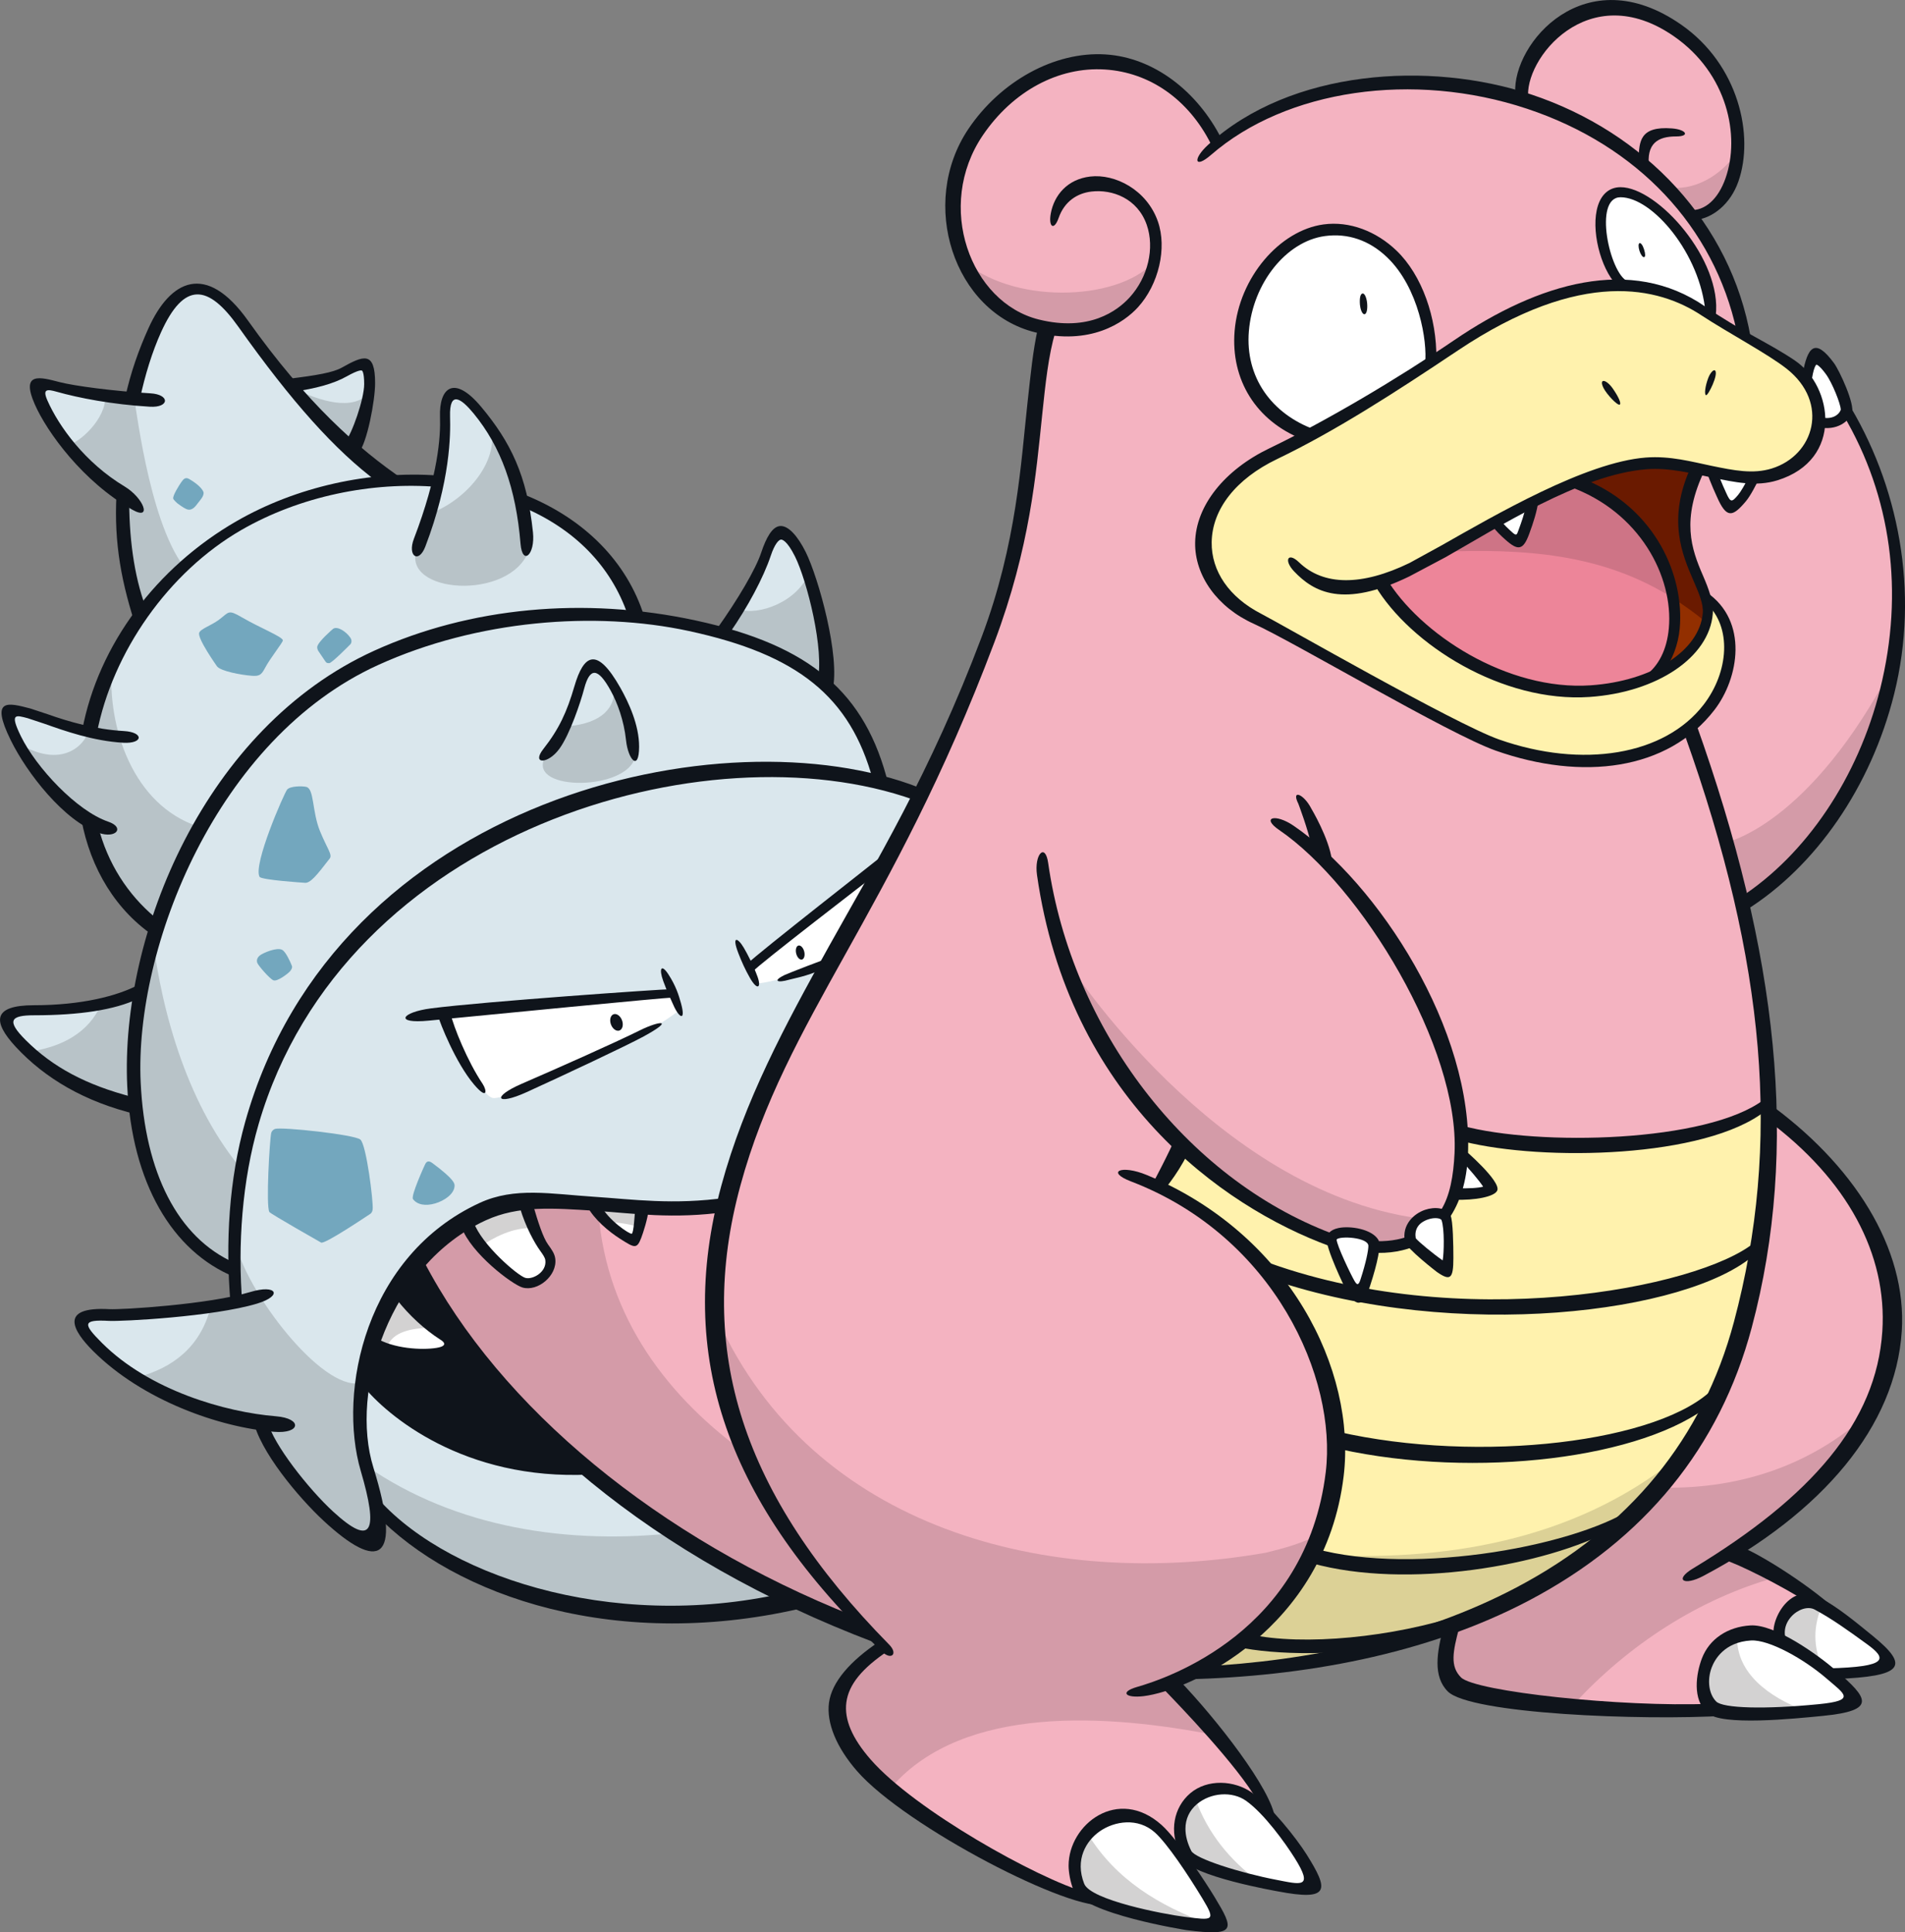<?xml version="1.0" encoding="UTF-8"?>
<!-- Created with Inkscape (http://www.inkscape.org/) -->
<svg version="1.1" viewBox="0 0 158.11 160.35" xmlns="http://www.w3.org/2000/svg">
 <rect x="0" y="0" width="158.11" height="160.35" fill="#808080" stroke="none"/>
 <g transform="translate(-6.548 -23.801)">
  <g transform="matrix(.517 0 0 -.517 83.065 89.649)">
   <path d="m0 0c-2.089 0.879-4.455 1.592-7.011 2.15-12.267 2.682-28.83 1.854-39.344-0.95-35.272-9.407-54.999-33.036-60.905-54.039-2.063-7.331-2.964-15.535-2.857-23.456 0.026-1.887 0.108-3.754 0.246-5.593-7.262-1.573-18.745-2.037-20.584-1.934-2.845 0.157-6.17-0.471-1.739-4.906 6.819-6.818 17.352-10.605 26.135-11.76 1.14-2.99 2.501-5.556 4.07-7.536 11.965-15.099 15.174-12.729 14.229-5.82-0.219 1.597-0.658 3.431-1.261 5.352-1.397 4.437-1.538 9.513-0.585 14.593 0.359 1.92 0.875 3.834 1.541 5.718 0.993 2.81 6.155 11.255 7.439 12.692 4.792 5.381 10.643 8.744 16.777 9.506 3.354 0.415 15.93-0.282 18.675-0.362 4.234-0.122 8.916-0.039 14.18 0.645 0.245 1.072 0.58 2.132 0.801 3.234 3.973 19.916 28.314 58.559 30.193 62.466" fill="#dae7ed"/>
  </g>
  <g transform="matrix(.517 0 0 -.517 45.094 125.55)">
   <path d="m0 0c1.806-3.782 8.105-8.677 9.554-9.091 1.757-0.501 4.539 1.252 4.227 3.747-0.182 1.454-3.194 3.747-4.202 8.779-2.264-0.282-4.416-0.821-6.513-1.786-1.06-0.488-2.079-1.042-3.066-1.649" fill="#fff"/>
  </g>
  <g transform="matrix(.517 0 0 -.517 42.838 136.07)">
   <path d="m0 0c4.007 0.642 3.075 1.442 0.961 2.787-2.442 1.555-5.165 3.988-7.287 6.885-1.633-2.545-2.954-5.281-3.948-8.091 3.138-1.616 8.027-1.941 10.274-1.581" fill="#fff"/>
  </g>
  <g transform="matrix(.517 0 0 -.517 41.372 128.69)">
   <path d="m0 0c-1.283-1.437-2.452-2.978-3.491-4.601 2.122-2.896 4.845-5.33 7.287-6.884 2.114-1.345 3.046-2.146-0.961-2.787-2.247-0.361-7.136-0.036-10.274 1.581-0.666-1.885-1.181-3.799-1.541-5.719 4.152-4.889 17.116-14.993 36.19-14.195-11.551 9.569-20.955 20.614-27.21 32.605" fill="#0f141b"/>
  </g>
  <g transform="matrix(.517 0 0 -.517 145.75 26.487)">
   <path d="m0 0c-13.768 9.603-25.146-2.515-24.676-10.815 10.271-3.405 19.698-9.648 26.462-18.532 8.773-1.017 12.296 19.525-1.786 29.347" fill="#f4b3c1"/>
  </g>
  <g transform="matrix(.517 0 0 -.517 59.356 126.45)">
   <path d="m0 0c0.2 1.096 0.561 3.512 0.675 4.826-2.745 0.08-5.302 0.243-7.709 0.384 1.905-3.338 6.804-6.48 7.034-5.21" fill="#fff"/>
  </g>
  <g transform="matrix(.517 0 0 -.517 69.496 105.41)">
   <path d="m 0,0 c 4.686,0.585 10.222,3.198 12.146,3.843 2.7,4.855 5.568,9.982 8.542,15.629 C 16.17,15.944 1.712,4.991 -1.324,2.229 -0.927,1.477 -0.483,0.708 0,0" fill="#fff"/>
  </g>
  <g transform="matrix(.517 0 0 -.517 148.61 62.887)">
   <path d="m0 0c0.611-1.85 1.326-3.236 1.587-3.83 1.003-2.28 1.803-2.269 3.275-0.524 0.578 0.687 1.357 2.096 2.028 3.497-2.208-0.081-4.473 0.36-6.89 0.857" fill="#fff"/>
  </g>
  <g transform="matrix(.517 0 0 -.517 159.72 57.611)">
   <path d="m0 0c-0.235 1.488-1.59 4.584-2.489 5.808-2.635 3.594-3.442 2.65-4.025-1.783 1.116-1.821 1.845-4.054 1.829-6.255 2.839-0.875 4.283 0.51 4.685 1.556 0.055 0.141 0.048 0.379 0 0.674" fill="#fff"/>
  </g>
  <g transform="matrix(.517 0 0 -.517 116.46 42.974)">
   <path d="m0 0c-13.192-1.799-20.189-26.454-1.727-32.632 6.546 3.628 12.754 7.74 18.576 11.648 0.625 11.157-6.486 22.397-16.849 20.984" fill="#fff"/>
  </g>
  <g transform="matrix(.517 0 0 -.517 141.05 39.751)">
   <path d="m0 0c-5.064 0-3.241-11.732 0.442-15.173 5.453-0.175 9.793-1.812 12.923-3.876 0.323-0.213 0.668-0.423 1.008-0.634-1.002 9.744-8.818 19.683-14.373 19.683" fill="#fff"/>
  </g>
  <g transform="matrix(.517 0 0 -.517 148.06 73.259)">
   <path d="m0 0c-1.532 4.617-6.138 10.525-1.442 20.554-2.468 0.46-5.103 0.809-8 0.586-3.323-0.256-7.286-1.444-11.388-3.08 15.919-6.155 19.472-24.485 12.463-30.892 5.256 2.302 8.473 6.009 8.81 10.022 0.074 0.895-0.115 1.824-0.443 2.81" fill="#922f00"/>
  </g>
  <g transform="matrix(.517 0 0 -.517 130.66 67.069)">
   <path d="m0 0c0.74-1.042 1.628-1.852 2.188-2.357 1.378-1.239 1.68-1.018 2.293 0.655 0.585 1.598 1.074 3.036 1.346 4.675-1.997-0.968-3.954-1.976-5.827-2.973" fill="#fff"/>
  </g>
  <g transform="matrix(.517 0 0 -.517 159.72 57.959)">
   <path d="m0 0c-0.402-1.046-1.846-2.432-4.685-1.556-0.024-3.431-1.862-6.778-6.91-8.345-0.996-0.308-1.996-0.446-3.008-0.485-0.671-1.401-1.45-2.81-2.028-3.496-1.472-1.745-2.272-1.757-3.275 0.523-0.261 0.594-0.976 1.981-1.587 3.83-0.816 0.168-1.65 0.337-2.503 0.497-4.696-10.029-0.09-15.937 1.442-20.554 4.635-3.439 5.498-11.356 0.411-17.952-0.903-1.172-1.945-2.211-3.089-3.136 3.459-9.766 6.226-19.173 8.251-28.29 22.552 14.163 34.141 51.379 16.981 79.638 0.048-0.296 0.055-0.533 0-0.674" fill="#f4b3c1"/>
  </g>
  <g transform="matrix(.517 0 0 -.517 137.29 63.92)">
   <path d="m0 0c-2.318-0.924-4.681-1.991-7-3.117-0.271-1.639-0.76-3.076-1.345-4.675-0.613-1.672-0.915-1.894-2.293-0.655-0.56 0.505-1.448 1.315-2.188 2.357-6.047-3.221-11.161-6.307-13.424-7.404-1.674-0.812-3.265-1.434-4.771-1.894 5.56-9.131 19.899-18.758 33.555-17.818 3.808 0.262 7.148 1.095 9.929 2.314 7.009 6.407 3.456 24.737-12.463 30.892" fill="#ed8599"/>
  </g>
  <g transform="matrix(.517 0 0 -.517 156.35 55.53)">
   <path d="m0 0c-0.683 1.116-1.507 2.078-2.393 2.78-2.437 1.933-4.952 3.477-7.343 4.86-1.952 1.13-3.809 2.152-5.484 3.19-0.34 0.21-0.685 0.42-1.007 0.633-3.13 2.064-7.471 3.702-12.923 3.876-7.151 0.23-16.217-2.064-26.983-9.247-1.364-0.91-2.761-1.849-4.174-2.797-5.822-3.908-12.03-8.02-18.575-11.648-2.045-1.132-4.111-2.23-6.218-3.242-14.02-6.736-14.233-20.256-2.585-26.257 9.488-4.887 29.943-17.23 38.324-20.237 11.41-4.093 23.295-3.232 30.643 2.716 1.144 0.926 2.185 1.964 3.089 3.136 5.087 6.596 4.224 14.513-0.411 17.952 0.328-0.986 0.517-1.915 0.443-2.81-0.337-4.013-3.554-7.72-8.81-10.022-2.781-1.219-6.121-2.051-9.929-2.313-13.656-0.941-27.995 8.686-33.555 17.818 1.506 0.459 3.097 1.082 4.771 1.894 2.263 1.096 7.377 4.183 13.424 7.404 1.872 0.997 3.83 2.005 5.826 2.973 2.319 1.125 4.682 2.192 7 3.116 4.102 1.636 8.065 2.824 11.388 3.08 2.897 0.224 5.532-0.126 8-0.585 0.853-0.161 1.687-0.33 2.503-0.498 2.416-0.496 4.682-0.938 6.89-0.857 1.011 0.039 2.012 0.177 3.007 0.485 5.048 1.567 6.887 4.914 6.911 8.345 0.016 2.201-0.714 4.434-1.829 6.255" fill="#fff2ad"/>
  </g>
  <g transform="matrix(.517 0 0 -.517 153.03 115.5)">
   <path d="m0 0c-0.185 10.433-1.551 21.159-4.031 32.316-2.025 9.117-4.792 18.524-8.25 28.29-7.348-5.948-19.233-6.809-30.643-2.716-8.381 3.007-28.836 15.35-38.324 20.237-11.648 6.001-11.435 19.521 2.585 26.257 2.107 1.012 4.173 2.11 6.218 3.242-18.463 6.178-11.466 30.833 1.726 32.632 10.364 1.413 17.474-9.826 16.849-20.984 1.413 0.948 2.81 1.887 4.174 2.797 10.766 7.183 19.832 9.477 26.983 9.247-3.683 3.441-5.507 15.173-0.442 15.173 5.555 0 13.371-9.939 14.372-19.682 1.675-1.038 3.532-2.06 5.484-3.19-1.725 7.343-4.857 13.752-8.986 19.175-6.763 8.884-16.191 15.127-26.462 18.532-16.738 5.547-35.707 3.547-49.017-6.88-8.469 16.168-28.204 16.65-38.404 1.65-8.066-11.861-2.576-27.856 9.463-30.826 0.654-0.162 1.287-0.28 1.909-0.376-2.92-10.758-1.147-26.886-9.887-50.081-3.545-9.409-7.114-17.55-10.607-24.815-1.879-3.907-3.735-7.555-5.552-11.011-2.973-5.647-5.842-10.774-8.542-15.629-6.825-12.27-12.565-22.832-16.099-35.826-0.295-1.086-0.556-2.162-0.801-3.234-5.934-26.076 3.299-47.807 21.61-67.757 1.089-1.186 2.209-2.367 3.361-3.539-6.53-4.408-10.363-9.89-2.821-18.538 7.67-8.79 31.288-21.994 37.551-22.065-1.771 0.746-3.104 1.551-3.417 2.346-3.237 8.239 7.058 14.121 12.647 9.123 1.06-0.951 2.426-2.703 3.776-4.622 0.314 0.138 0.668 0.297 0.992 0.442-0.082 0.095-0.163 0.189-0.208 0.281-4.119 8.236 5.212 12.451 10.001 9.046 1.074-0.768 2.205-1.874 3.288-3.089-1.269 5.417-12.588 17.553-15.942 21.136 1.318 0.533 2.765 1.203 4.291 2.029 2.49 1.352 5.177 3.118 7.801 5.328 3.94 3.317 7.727 7.662 10.492 13.168 1.942 3.869 3.383 8.303 4.003 13.372 0.228 1.868 0.279 3.796 0.179 5.761-0.465 9.123-4.424 19.03-11.49 27.315-4.421 5.184-10.056 9.732-16.811 13.05 1.308 1.844 2.506 3.149 3.994 6.621 6.7-6.552 14.542-11.769 23.178-15.041 0.093-0.035 0.186-0.064 0.279-0.1 0 5e-3 -2e-3 0.01 0 0.016 0.226 1.579 5.491 1.266 6.598-0.582 0.098-0.16 0.122-0.471 0.094-0.889 2.255-0.121 4.371 0.181 6.256 0.932-0.128 0.143-0.211 0.258-0.224 0.328-0.744 3.816 4.138 5.087 5.441 3.816 0.737 1.052 1.35 2.275 1.825 3.674 0.593 1.75 0.971 3.769 1.081 6.088v0.012c0.059 1.246 0.02 2.548-0.091 3.885 12.292-3.219 38.867-2.739 48.55 4.155" fill="#f4b3c1"/>
  </g>
  <g transform="matrix(.517 0 0 -.517 35.489 61.23)">
   <path d="m0 0c-3.058 2.86-6.158 6.259-9.406 10.273-2.455 3.033-4.994 6.404-7.672 10.174-3.616 5.09-8.932 9.681-13.79-1.079-1.452-3.211-2.654-7.07-3.538-11.243-4.923 0.49-9.717 1.489-12.216 2.161-1.899 0.512-4.4 1.9-2.478-2.478 1.897-4.322 7.279-10.382 13.039-14.19-0.135-7.094 0.752-14.064 2.963-19.591 4.215 5.712 9.569 10.6 15.465 13.998 7.125 4.109 15.364 6.498 23.533 7.09-1.971 1.419-3.928 3.04-5.9 4.885" fill="#dae7ed"/>
  </g>
  <g transform="matrix(.517 0 0 -.517 153.03 115.5)">
   <path d="m0 0c-9.683-6.894-36.258-7.374-48.55-4.155 0.111-1.337 0.15-2.639 0.091-3.885 1.278-1.249 4.419-4.82 4.219-5.355-0.303-0.81-3.799-0.794-5.3-0.745-0.475-1.399-1.088-2.622-1.825-3.674 0.086-0.082 0.155-0.174 0.208-0.278 0.317-0.634 0.37-4.595 0.37-5.915 0-1.714 0-2.532-1.373-1.584-1.219 0.846-3.675 2.787-4.422 3.633-1.885-0.751-4.001-1.053-6.256-0.932-0.09-1.25-0.673-3.453-1.307-5.393-0.307-0.938-0.572-1.467-0.822-1.698-0.266-0.245-0.516-0.159-0.783 0.134-0.263 0.291-0.545 0.778-0.877 1.353-0.316 0.551-3.039 5.921-2.903 7.059-0.093 0.036-0.186 0.065-0.279 0.1-8.636 3.272-16.478 8.489-23.178 15.041-1.488-3.472-2.686-4.777-3.994-6.621 6.755-3.318 12.39-7.866 16.811-13.05 7.066-8.285 11.025-18.192 11.49-27.315 0.1-1.965 0.049-3.893-0.179-5.761-0.62-5.069-2.061-9.503-4.003-13.372-2.765-5.506-6.552-9.851-10.492-13.168-2.624-2.21-5.311-3.976-7.801-5.328 12.964 0.596 26.488 2.79 38.991 7.245 10.636 3.787 20.528 9.207 28.702 16.672 6.081 5.552 11.205 12.239 14.98 20.219 1.728 3.65 3.18 7.562 4.303 11.771 1.073 4.024 1.929 8.072 2.587 12.151 1.151 7.125 1.681 14.346 1.613 21.712-4e-3 0.379-0.014 0.76-0.021 1.139" fill="#fff2ad"/>
  </g>
  <g transform="matrix(.517 0 0 -.517 67.038 123.62)">
   <path d="m0 0c-5.265-0.684-9.946-0.767-14.181-0.645-0.113-1.314-0.475-3.73-0.674-4.826-0.231-1.27-5.13 1.872-7.034 5.21-4.015 0.232-7.612 0.393-10.966-0.022 1.008-5.032 4.02-7.325 4.202-8.779 0.312-2.495-2.47-4.248-4.227-3.747-1.449 0.414-7.748 5.309-9.554 9.091-2.694-1.653-5.104-3.718-7.199-6.072 6.255-11.991 15.659-23.036 27.211-32.605 9.678-8.019 20.857-15.006 32.943-20.656 3.619-1.692 7.322-3.261 11.088-4.706-18.31 19.95-27.543 41.68-21.609 67.757" fill="#f4b3c1"/>
  </g>
  <g transform="matrix(.517 0 0 -.517 153.04 116.09)">
   <path d="m0 0c0.068-7.366-0.462-14.586-1.613-21.711-0.658-4.08-1.514-8.127-2.587-12.152-1.123-4.209-2.575-8.121-4.303-11.771-3.775-7.98-8.899-14.667-14.98-20.219-11.393-10.403-21.1-14.441-26.282-15.997-0.504-3.728-2.852-7.484-0.039-10.298 2.769-2.768 27.94-4.404 41.117-3.796-0.167 0.093 0.399 0.697 0.291 0.804-2.985 2.982-1.25 10.737 6.104 11.177 1.416 0.087 3.259-0.487 5.17-1.382-1.828 4.927 2.838 8.698 5.198 7.429 0.91-0.491-10.3 5.432-13.866 6.69 31.12 19.485 35.243 50.008 5.79 71.226" fill="#f4b3c1"/>
  </g>
  <g transform="matrix(.517 0 0 -.517 161.74 159.89)">
   <path d="m0 0c-2.099 1.521-3.937 2.838-5.805 4.021-0.867 0.55-1.74 1.079-2.651 1.57-2.358 1.268-7.32-1.31-5.492-6.237 2.681-1.257 5.492-3.163 7.444-4.841 11.483 0.398 9.879 3.049 6.504 5.487" fill="#fff"/>
  </g>
  <g transform="matrix(.517 0 0 -.517 47.468 114.92)">
   <path d="m0 0c2.214-0.318 21.832 7.867 29.889 14.073-0.419 0.549-1.055 1.953-1.479 2.867-4.38-0.343-25.669-2.423-36.148-3.452 0.908-3.092 5.674-13.193 7.738-13.488" fill="#fff"/>
  </g>
  <g transform="matrix(.517 0 0 -.517 49.653 65.316)">
   <path d="m0 0c-1.298 6.042-3.58 10.629-6.714 14.438-3.569 4.341-5.218 3.44-5.218-0.119 0-2.752 0.14-6.252-0.897-11.368-2.843 0.25-5.746 0.279-8.661 0.066-8.169-0.592-16.408-2.981-23.533-7.09-5.896-3.398-11.25-8.286-15.465-13.998-4.258-5.77-7.353-12.38-8.675-19.15-4.125 1.003-7.642 2.535-9.544 3.032-2.728 0.711-4.498 1.042-2.016-4.033 2.131-4.359 6.949-9.82 11.487-12.648 1.296-6.466 4.647-12.651 10.606-17.935 5.404 18.111 17.408 35.636 35.654 43.922 12.624 5.734 26.86 7.767 41.314 6.161-2.932 9.12-9.757 15.316-18.338 18.722" fill="#dae7ed"/>
  </g>
  <g transform="matrix(.517 0 0 -.517 75.042 80.811)">
   <path d="m0 0c-4.042 3.748-9.426 6.464-16.479 8.473-1.646 0.468-3.38 0.901-5.213 1.298-3.024 0.652-6.049 1.136-9.068 1.471-14.454 1.606-28.689-0.427-41.314-6.16-18.246-8.287-30.249-25.811-35.654-43.923-1.019-3.412-1.803-6.842-2.35-10.24-0.987-6.119-1.208-12.12-0.64-17.661 1.286-12.559 6.604-22.754 16.116-26.645-0.107 7.921 0.794 16.125 2.857 23.456 6.912 24.578 26.229 44.791 60.905 54.038 10.514 2.805 27.077 3.633 39.344 0.951-1.684 6.269-4.404 11.138-8.504 14.942" fill="#dae7ed"/>
  </g>
  <g transform="matrix(.517 0 0 -.517 127.97 119.66)">
   <path d="m0 0v-0.013c-0.11-2.318-0.488-4.338-1.081-6.087 1.501-0.05 4.997-0.065 5.3 0.745 0.2 0.534-2.941 4.106-4.219 5.355" fill="#fff"/>
  </g>
  <g transform="matrix(.517 0 0 -.517 18.119 106.19)">
   <path d="m0 0c-5.437-2.562-14.368-2.788-16.927-2.788-5.337 0-5.313-1.947-1.922-5.338 4.993-4.994 10.9-7.718 18.209-9.535-0.568 5.54-0.347 11.541 0.64 17.661" fill="#dae7ed"/>
  </g>
  <g transform="matrix(.517 0 0 -.517 55.443 145.55)">
   <path d="m0 0c-19.074-0.798-32.039 9.307-36.19 14.195-0.953-5.079-0.812-10.155 0.585-14.592 0.603-1.921 1.042-3.755 1.261-5.352 12.162-13.562 40.027-21.568 67.287-14.907-12.086 5.65-23.264 12.637-32.943 20.656" fill="#dae7ed"/>
  </g>
  <g transform="matrix(.517 0 0 -.517 35.111 54.676)">
   <path d="m0 0c-1.768-0.994-4.571-1.882-8.676-2.399 3.248-4.014 6.348-7.414 9.406-10.273 1.297 2.221 3.293 8.386 3.293 10.737 0 3.454-0.924 3.673-4.023 1.935" fill="#dae7ed"/>
  </g>
  <g transform="matrix(.517 0 0 -.517 72.902 69.789)">
   <path d="m0 0c-2.635 5.271-4.385 2.973-5.376 0-1.073-3.219-3.64-8.217-6.964-12.841 7.052-2.009 12.436-4.725 16.479-8.473 0.761 5.686-2.339 17.715-4.139 21.314" fill="#dae7ed"/>
  </g>
  <g transform="matrix(.517 0 0 -.517 126.57 124.86)">
   <path d="m0 0c-0.053 0.104-0.122 0.196-0.208 0.278-1.303 1.271-6.185 0-5.44-3.816 0.012-0.07 0.095-0.186 0.223-0.328 0.747-0.846 3.203-2.787 4.422-3.633 1.373-0.948 1.373-0.13 1.373 1.584 0 1.32-0.053 5.281-0.37 5.915" fill="#fff"/>
  </g>
  <g transform="matrix(.517 0 0 -.517 120.48 126.88)">
   <path d="m0 0c-1.107 1.848-6.372 2.161-6.598 0.582-2e-3 -6e-3 0-0.011 0-0.016-0.135-1.138 2.587-6.508 2.903-7.059 0.332-0.575 0.614-1.062 0.877-1.353 0.259-0.049 0.521-0.086 0.783-0.134 0.25 0.231 0.515 0.76 0.822 1.698 0.634 1.94 1.217 4.143 1.307 5.393 0.029 0.418 4e-3 0.729-0.094 0.889" fill="#fff"/>
  </g>
  <g transform="matrix(.517 0 0 -.517 158.39 162.74)">
   <path d="m0 0c-0.01 0.01-0.022 0.02-0.033 0.027-1.951 1.679-4.762 3.584-7.444 4.842-1.911 0.896-3.754 1.469-5.17 1.382-7.354-0.439-9.089-8.194-6.103-11.177 0.107-0.106 0.25-0.207 0.417-0.3 2.769-1.514 13.105-0.71 16.643-0.361 7.071 0.694 5.957 1.911 1.69 5.587" fill="#fff"/>
  </g>
  <g transform="matrix(.517 0 0 -.517 106.71 181.15)">
   <path d="m0 0c-1.012 1.672-2.504 4.035-4.019 6.19-1.35 1.919-2.716 3.671-3.775 4.623-5.59 4.998-15.885-0.884-12.648-9.124 0.313-0.794 1.647-1.6 3.417-2.345 4.092-1.719 10.53-3.108 12.171-3.316 6.02-0.753 8.075-1.355 4.854 3.972" fill="#fff"/>
  </g>
  <g transform="matrix(.517 0 0 -.517 114.36 177.76)">
   <path d="m0 0c-0.991 1.578-2.778 4.131-4.727 6.326-1.083 1.215-2.213 2.321-3.287 3.089-4.79 3.405-14.121-0.81-10.002-9.046 0.046-0.092 0.126-0.185 0.208-0.28 1.66-1.912 10.338-4.094 13.983-4.793 5.414-1.043 7.428-1.03 3.825 4.704" fill="#fff"/>
  </g>
  <g transform="matrix(.517 0 0 -.517 42.183 120.65)">
   <path d="m 0,0 c -0.316,-0.869 -2.17,-4.401 -1.977,-4.664 1.107,-1.503 5.14,0.16 5.218,1.661 C 3.272,-2.434 0,0 0,0" fill="#73a7be"/>
  </g>
  <g transform="matrix(.517 0 0 -.517 36.06 118.56)">
   <path d="m0 0c-0.554 0.474-12.608 1.994-12.73 1.503-0.396-1.582-0.554-12.098-0.316-12.492 0.236-0.397 7.195-4.351 7.59-4.587 0.395-0.237 7.048 4.997 7.522 5.233 0.475 0.238-1.513 9.868-2.066 10.343" fill="#73a7be"/>
  </g>
  <g transform="matrix(.517 0 0 -.517 30.296 104.14)">
   <path d="m0 0c0.316 0.238-0.633 1.978-1.027 2.215-0.347 0.207-3.006-0.632-2.848-1.106 0.16-0.474 1.583-1.898 1.82-2.215s1.74 0.87 2.055 1.106" fill="#73a7be"/>
  </g>
  <g transform="matrix(.517 0 0 -.517 31.972 96.856)">
   <path d="m0 0c0.396-0.08 2.741 3.439 3.084 3.953 0.475 0.712-2.688 6.799-2.925 9.884-0.05 0.635-2.242 0.744-2.531 0.474-1.265-1.186-5.139-11.861-4.428-13.125 0.28-0.498 6.405-1.108 6.8-1.186" fill="#73a7be"/>
  </g>
  <g transform="matrix(.517 0 0 -.517 25.839 74.9)">
   <path d="m0 0c-0.307 0.262-2.531-1.819-4.27-2.689-0.5-0.25 2.214-4.823 2.531-5.296 0.316-0.476 5.96-1.279 6.088-0.95 0.554 1.423 2.135 3.874 2.767 4.744 0.339 0.466-6.009 3.242-7.116 4.191" fill="#73a7be"/>
  </g>
  <g transform="matrix(.517 0 0 -.517 22.31 65.787)">
   <path d="m0 0c0.376-0.076 1.14 1.28 1.608 2.084 0.189 0.324-2.123 1.428-2.123 1.428-0.226-0.376-1.676-2.053-1.451-2.202 0.226-0.151 1.591-1.236 1.966-1.31" fill="#73a7be"/>
  </g>
  <g transform="matrix(.517 0 0 -.517 35.3 77.005)">
   <path d="m0 0c0.122 0.09-1.406 1.498-1.681 1.313-0.289-0.192-2.353-2.199-2.199-2.382 0.152-0.184 0.977-1.53 1.099-1.652s2.658 2.629 2.781 2.721" fill="#73a7be"/>
  </g>
  <g transform="matrix(.517 0 0 -.517 37.683 148.52)">
   <path d="m0 0c-0.218 1.597-0.658 3.431-1.261 5.352-1.346 4.273-1.516 9.143-0.675 14.035-5.698-2.19-17.911 13.132-20.388 21.884-0.032-1.244-0.05-2.487-0.032-3.722 0.025-1.887 0.107-3.754 0.246-5.593-1.337-0.288-2.818-0.54-4.354-0.759-1.679-6.212-6.031-9.497-11.617-11.012 6.126-3.762 13.411-5.993 19.782-6.83 1.14-2.989 2.502-5.555 4.07-7.536 11.965-15.098 15.174-12.728 14.229-5.819" fill="#b8c3c8"/>
  </g>
  <g transform="matrix(.517 0 0 -.517 50.707 125.71)">
   <path d="m0 0c-0.515 1.049-0.981 2.277-1.276 3.746-2.263-0.282-4.416-0.822-6.512-1.786-1.06-0.488-2.08-1.043-3.066-1.649 0.513-1.073 1.392-2.234 2.415-3.36 2.422 1.667 5.432 3.144 8.439 3.049" fill="#d3d2d2"/>
  </g>
  <g transform="matrix(.517 0 0 -.517 42.418 133.98)">
   <path d="m0 0c-1.928 1.485-3.896 3.423-5.515 5.634-1.633-2.545-2.954-5.281-3.948-8.091 0.647-0.332 1.369-0.609 2.127-0.838 0.874 2.756 4.215 3.258 7.336 3.295" fill="#d3d2d2"/>
  </g>
  <g transform="matrix(.517 0 0 -.517 59.705 123.96)">
   <path d="m0 0c-2.745 0.08-5.302 0.243-7.708 0.384 0.558-0.979 1.374-1.937 2.254-2.775 1.795-0.077 3.463-0.314 5.051-0.772 0.164 1.091 0.333 2.342 0.403 3.163" fill="#d3d2d2"/>
  </g>
  <g transform="matrix(.517 0 0 -.517 148.06 73.259)">
   <path d="m0 0c-1.532 4.617-6.138 10.525-1.442 20.554-2.468 0.46-5.103 0.809-8 0.586-3.323-0.256-7.286-1.444-11.388-3.08 9.254-3.577 14.321-11.268 15.572-18.342 0.719-0.453 1.433-0.926 2.143-1.432 1.157-0.795 2.247-1.648 3.312-2.527 0.122 0.471 0.205 0.948 0.246 1.431 0.074 0.895-0.115 1.824-0.443 2.81" fill="#6a1a00"/>
  </g>
  <g transform="matrix(.517 0 0 -.517 137.29 63.92)">
   <path d="m0 0c-2.318-0.924-4.681-1.991-7-3.117-0.271-1.639-0.76-3.076-1.345-4.675-0.613-1.672-0.915-1.894-2.293-0.655-0.56 0.505-1.448 1.315-2.188 2.357-3.325-1.77-6.364-3.5-8.807-4.88 13.326 0.535 25.912-0.253 37.205-7.372-1.251 7.073-6.318 14.765-15.572 18.342" fill="#ce7486"/>
  </g>
  <g transform="matrix(.517 0 0 -.517 105.89 162.51)">
   <path d="m0 0c2.49 1.353 5.178 3.118 7.801 5.328 3.941 3.318 7.727 7.662 10.492 13.168 0.589 1.175 1.125 2.406 1.614 3.684-2.947-1.621-5.893-2.371-8.838-3.107-35.152-6.153-72.727 3.992-87.886 37.183 0.996-17.981 9.609-33.89 23.298-48.806 1.089-1.185 2.209-2.367 3.361-3.539-6.53-4.408-10.363-9.89-2.821-18.538 1.059-1.214 2.43-2.511 4.01-3.847 11.621 13.211 34.706 11.65 52.036 8.239-2.971 3.51-5.908 6.659-7.358 8.206 1.318 0.533 2.765 1.203 4.291 2.029" fill="#d49ba8"/>
  </g>
  <g transform="matrix(.517 0 0 -.517 17.697 57.028)">
   <path d="m0 0c-2.416 0.241-2.582 0.248-4.678 0.635 0.185-3.484-4.112-7.591-6.325-7.907 2.05-2.091 6.938-5.642 9.349-7.235-0.136-7.094 0.752-14.064 2.963-19.591 1.98 2.683 4.217 5.174 6.637 7.423-5.8 7.647-7.821 27.265-7.946 26.675" fill="#b8c3c8"/>
  </g>
  <g transform="matrix(.517 0 0 -.517 115.42 152.79)">
   <path d="m0 0c-0.05-0.104-0.098-0.213-0.15-0.317-2.765-5.506-6.551-9.851-10.492-13.168-2.623-2.21-5.311-3.976-7.801-5.328 12.964 0.595 26.488 2.79 38.991 7.245 10.636 3.787 20.529 9.207 28.702 16.672 3.292 3.006 6.292 6.357 8.961 10.053-16.265-12.904-36.945-16.493-58.211-15.157" fill="#dcd196"/>
  </g>
  <g transform="matrix(.517 0 0 -.517 68.828 144.67)">
   <path d="m0 0c-13.358 9.372-23.046 22.459-24.376 39.047-0.369 0.455-0.705 0.923-0.975 1.398-4.015 0.232-7.612 0.393-10.966-0.022 1.008-5.031 4.02-7.324 4.202-8.778 0.312-2.496-2.47-4.249-4.227-3.748-1.449 0.415-7.748 5.309-9.554 9.091-2.694-1.652-5.104-3.717-7.199-6.071 6.255-11.991 15.659-23.036 27.211-32.605 9.678-8.019 20.857-15.006 32.943-20.657 3.619-1.691 7.322-3.26 11.088-4.706-7.906 8.615-14.117 17.564-18.147 27.051" fill="#d49ba8"/>
  </g>
  <g transform="matrix(.517 0 0 -.517 157.7 157.19)">
   <path d="m0 0c-0.215 0.124-0.425 0.25-0.642 0.366-2.358 1.269-7.32-1.309-5.492-6.236 2.279-1.069 4.646-2.606 6.504-4.071-1.481 2.951-1.818 6.289-0.37 9.941" fill="#d3d2d2"/>
  </g>
  <g transform="matrix(.517 0 0 -.517 15.826 78.877)">
   <path d="m0 0c-1.72-3.541-3.015-7.241-3.749-10.995-1.423-3.364-5.535-5.262-11.135-1.822 2.301-4.204 6.805-9.175 11.062-11.828 1.296-6.465 4.647-12.65 10.606-17.935 1.683 5.641 4.007 11.225 6.96 16.49-10.214 3.455-14.523 15.59-13.744 26.09" fill="#b8c3c8"/>
  </g>
  <g transform="matrix(.517 0 0 -.517 18.119 106.19)">
   <path d="m0 0c-0.987-6.12-1.208-12.121-0.64-17.661 1.286-12.559 6.604-22.754 16.117-26.646-0.072 5.229 0.308 10.578 1.16 15.72-8.573 10.033-12.988 24.776-14.567 37.833-0.878-3.084-1.576-6.179-2.07-9.246" fill="#b8c3c8"/>
  </g>
  <g transform="matrix(.517 0 0 -.517 18.119 106.19)">
   <path d="m0 0c-1.784-0.84-3.945-1.426-6.132-1.837-2.035-4.599-6.329-6.81-11.326-7.574 4.694-4.175 10.173-6.599 16.818-8.25-0.568 5.54-0.347 11.541 0.64 17.661" fill="#b8c3c8"/>
  </g>
  <g transform="matrix(.517 0 0 -.517 36.945 145.44)">
   <path d="m0 0c0.057-0.201 0.104-0.404 0.166-0.603 0.604-1.92 1.043-3.754 1.261-5.351 12.163-13.562 40.028-21.568 67.288-14.907-6.456 3.017-12.641 6.427-18.488 10.162-17.725-2.075-35.871 0.751-50.227 10.699" fill="#b8c3c8"/>
  </g>
  <g transform="matrix(.517 0 0 -.517 150.72 159.72)">
   <path d="m0 0c-5.468-1.688-6.567-8.119-3.908-10.775 0.108-0.107 0.25-0.207 0.417-0.3 2.296-1.253 9.787-0.916 14.297-0.569-5.754 2.184-10.807 5.961-10.806 11.644" fill="#d3d2d2"/>
  </g>
  <g transform="matrix(.517 0 0 -.517 96.872 176.05)">
   <path d="m0 0c-1.843-1.994-2.697-4.893-1.411-8.166 0.314-0.795 1.647-1.601 3.418-2.346 4.092-1.718 10.53-3.107 12.171-3.315 2.312-0.287 4.033-0.554 5.1-0.469-7.843 2.885-14.786 7.028-19.278 14.296" fill="#d3d2d2"/>
  </g>
  <g transform="matrix(.517 0 0 -.517 105.76 173.08)">
   <path d="m0 0c-2.237-1.701-3.37-4.725-1.39-8.685 0.046-0.091 0.127-0.185 0.209-0.28 1.318-1.517 7.056-3.203 11.192-4.184-4.411 3.307-7.978 7.524-10.011 13.149" fill="#d3d2d2"/>
  </g>
  <g transform="matrix(.517 0 0 -.517 161.62 141.09)">
   <path d="m0 0c-9.305-8.465-21.159-12.427-34.38-11.877-1.687-1.936-3.463-3.776-5.342-5.494-8.176-7.464-16.785-12.858-27.42-16.649 0.824 0.215-1.863-6.672 0.949-9.486 1.486-1.484 9.668-2.546 18.967-3.114 8.697 9.481 20.053 16.848 32.239 20.27-2.746 1.568-5.571 3.086-7.043 3.604 10.514 6.586 17.933 14.431 22.03 22.746" fill="#d49ba8"/>
  </g>
  <g transform="matrix(.517 0 0 -.517 86.303 45.277)">
   <path d="m0 0c7.944-7.356 24.898-6.909 30.851-0.635 0 0-1.907-12.308-16.538-10.718-8.396 0.914-12.723 7.854-14.313 11.353" fill="#d49ba8"/>
  </g>
  <g transform="matrix(.517 0 0 -.517 145.02 39.357)">
   <path d="m0 0s6.042-1.271 11.131 5.725c0 0 0-9.223-7.951-10.495z" fill="#d49ba8"/>
  </g>
  <g transform="matrix(.517 0 0 -.517 95.266 103.8)">
   <path d="m0 0s23.326-36.293 56.062-40.8l-1.502-3.558s-3.559-1.343-5.299-1.029c0 0-0.948 1.741-3.479 2.214-2.531 0.476-3.795-0.79-3.795-0.79-12.809 4.586-30.282 13.129-41.987 43.963" fill="#d49ba8"/>
  </g>
  <g transform="matrix(.517 0 0 -.517 149.69 93.743)">
   <path d="m0 0s13.599 2.529 27.199 28.782c0 0-6.324-29.099-24.986-38.903z" fill="#d49ba8"/>
  </g>
  <g transform="matrix(.517 0 0 -.517 59.268 86.604)">
   <path d="m0 0c0.376 1.641-2.063 9.952-3.448 11.338 0.474-3.558-2.135-5.931-7.116-6.404-2.296-0.22-2.903-2.693-4.033-5.219-2.376-5.316 13.348-5.158 14.597 0.285" fill="#b8c3c8"/>
  </g>
  <g transform="matrix(.517 0 0 -.517 73.73 71.243)">
   <path d="m0 0c-1.763-4.845-8.27-7.115-11.251-6.032-1.221-1.354-1.084-0.745-2.304-3.728 9.353-2.982 16.221-8.289 16.221-8.289s0.813 9.668-2.666 18.049" fill="#b8c3c8"/>
  </g>
  <g transform="matrix(.517 0 0 -.517 50.575 69.046)">
   <path d="m0 0c0.671 2.928-1.897 12.888-6.326 18.66 1.186-4.981-3.566-11.092-9.497-13.464-0.488-0.196-1.788-2.506-2.6-6.461-1.398-6.813 16.395-7.582 18.423 1.265" fill="#b8c3c8"/>
  </g>
  <g transform="matrix(.517 0 0 -.517 30.925 56.038)">
   <path d="m0 0c4.027-1.921 9.558-3.844 12.222-0.564l-2.846-9.726z" fill="#b8c3c8"/>
  </g>
  <g transform="matrix(.517 0 0 -.517 106.83 35.806)">
   <path d="m0 0c-2.548-2.323-2.229-3.967 0.45-1.64 12.083 10.495 32.463 13.473 50.713 7.41 17.747-5.896 30.023-18.927 33.681-35.753 0.094-0.435 2.32-1.476 2.244-1.037-3.175 18.371-16.958 33.005-35.257 39.084-16.316 5.422-38.583 4.015-51.831-8.064" fill="#0f141b"/>
  </g>
  <g transform="matrix(.517 0 0 -.517 86.922 34.501)">
   <path d="m0 0c-8.041-11.953-2.366-29.416 10.739-32.649 8.86-2.188 14.257 1.584 16.486 4.032 3.327 3.654 4.689 9.484 3.197 13.763-1.773 5.081-6.872 7.687-10.873 7.213-3.692-0.438-5.785-3.024-6.319-5.913-0.406-2.19 0.519-2.836 1.256-0.734 0.938 2.675 2.999 3.97 5.252 4.236 3.362 0.398 7.412-1.097 8.892-5.334 1.303-3.736 0.202-8.417-2.737-11.646-1.987-2.182-6.524-5.549-14.573-3.561-10.998 2.714-16.727 18.215-8.991 29.59 4.811 7.076 12.136 11.016 19.595 10.543 7.182-0.456 13.372-4.785 16.976-11.875 0.203-0.398 1.93 0.363 1.728 0.76-3.872 7.613-10.834 13.041-18.603 13.533-8.253 0.524-16.915-4.364-22.025-11.958" fill="#0f141b"/>
  </g>
  <g transform="matrix(.517 0 0 -.517 132.31 31.513)">
   <path d="m0 0c0.048-0.851 2.166-1.42 2.102-0.949-0.856 6.227 9.612 19.637 23.422 10.004 8.549-5.962 10.614-15.951 8.236-22.738-1.178-3.366-3.324-5.281-5.735-5.123-0.445 0.029 0.552-1.626 0.874-1.594 2.758 0.279 5.637 2.522 6.922 6.184 2.58 7.361 0.047 18.738-9.162 25.16-15.483 10.8-27.111-3.01-26.659-10.944" fill="#0f141b"/>
  </g>
  <g transform="matrix(.517 0 0 -.517 142.55 36.97)">
   <path d="m0 0c-0.019-0.52 1.746-1.893 1.688-1.451-0.52 3.935 1.438 5.024 4.314 5.024 2.317 0 1.65 1.112-0.659 1.288-5.193 0.4-5.242-2.148-5.343-4.861" fill="#0f141b"/>
  </g>
  <g transform="matrix(.517 0 0 -.517 127.24 52.032)">
   <path d="m0 0c-9.045-6.154-20.5-12.952-29.678-17.361-7.164-3.444-11.824-9.202-11.906-15.15-0.074-5.297 3.584-10.385 9.394-12.997 6.425-2.892 31.312-17.711 38.867-20.371 13.878-4.886 27.61-3.19 35.095 6.518 3.96 5.132 5.494 14.256-1.218 18.88-0.366 0.253-0.359-1.502-0.083-1.753 4.141-3.771 3.637-11.004-0.429-16.273-6.273-8.134-19.431-10.289-32.82-5.586-7.072 2.485-35.016 18.542-38.226 20.196-5.1 2.627-7.989 6.807-7.925 11.468 0.075 5.314 3.898 10.176 10.488 13.343 9.282 4.46 18.727 10.538 29.006 17.417 20.013 13.393 32.381 10.093 39.074 5.695 4.336-2.848 10.741-6.231 13.778-8.64 6.854-5.439 4.411-13.856-2.428-15.978-3.028-0.94-6.117-0.304-9.696 0.432-3.092 0.637-6.599 1.628-10.526 1.326-9.668-0.744-24.177-9.226-32.847-14.133l-5.082-2.788c-7.674-3.723-13.812-3.685-17.747 0.108-1.77 1.704-2.487 0.336-0.797-1.448 3.164-3.344 7.895-5.967 18.503-0.823l5.811 3.084c8.307 4.701 21.687 13.307 32.283 14.122 3.701 0.285 7.399-0.695 10.534-1.34 3.638-0.749 7.051-1.499 10.476-0.436 10.641 3.302 8.891 15.061 2.854 19.187-4.169 2.85-8.585 4.652-14.469 8.713-11.862 8.186-26.699 3.833-40.286-5.412" fill="#0f141b"/>
  </g>
  <g transform="matrix(.517 0 0 -.517 146.9 62.526)">
   <path d="m0 0c-3.888-8.426-1.413-14.14 0.416-18.36 0.852-1.968 1.589-3.667 1.466-5.139-0.506-6.036-8.072-10.913-17.99-11.597-13.322-0.919-27.469 8.169-32.936 17.366-0.228 0.383-1.957-0.905-1.729-1.288 5.709-9.607 20.549-18.91 34.482-17.948 10.892 0.75 19.198 6.385 19.781 13.332 0.156 1.875-0.655 4.029-1.595 6.197-1.829 4.222-3.534 8.929 0.317 16.922 0.104 0.217-2.042 0.882-2.212 0.515" fill="#0f141b"/>
  </g>
  <g transform="matrix(.517 0 0 -.517 136.79 64.171)">
   <path d="m0 0c11.377-4.055 16.739-14.535 15.989-22.77-0.313-3.441-1.665-6.078-3.79-7.6-1.107-0.794 1.432-1.392 3.048 0.799 1.286 1.743 2.246 4.128 2.487 6.776 0.769 8.465-3.876 19.1-14.945 23.801-1.067 0.453-3.342-0.809-2.789-1.006" fill="#0f141b"/>
  </g>
  <g transform="matrix(.517 0 0 -.517 92.677 51.095)">
   <path d="m0 0c-0.799-3.727-1.094-6.914-1.655-11.976-1.028-9.252-1.688-22.454-7.351-37.48-8.235-21.857-17.185-36.485-24.5-49.625-7.128-12.804-13.583-24.826-17.285-38.426-7.457-27.42 0.905-51.084 25.789-74.804 1.513-1.444 2.616-0.358 1.148 1.132-23.658 24.037-31.063 47.265-23.88 73.675 3.649 13.413 9.76 24.394 16.837 37.107 7.342 13.188 15.662 28.134 23.94 50.104 5.735 15.22 6.688 27.124 7.67 36.472 0.538 5.133 1.005 9.564 2.122 13.366 0.126 0.428-2.741 0.891-2.835 0.455" fill="#0f141b"/>
  </g>
  <g transform="matrix(.517 0 0 -.517 159.55 58.262)">
   <path d="m0 0c7.676-12.992 9.771-28.371 5.89-43.939-3.549-14.238-11.881-26.59-22.478-33.463-0.556-0.361 0.523-2.296 0.896-2.062 11.229 7.01 20.117 19.826 23.832 34.727 4.094 16.423 0.752 33.616-7.68 47.186-0.236 0.379-0.671-2.094-0.46-2.449" fill="#0f141b"/>
  </g>
  <g transform="matrix(.517 0 0 -.517 153.21 116.73)">
   <path d="m0 0c12.92-9.596 19.306-21.602 18.502-33.941-0.954-14.622-11.44-26.603-30.42-38.079-3.033-1.831-1.438-2.847 1.692-1.182 19.225 10.184 30.858 24.075 31.849 39.266 0.866 13.299-7.702 26.889-21.886 36.959-0.363 0.258-0.133-2.728 0.263-3.023" fill="#0f141b"/>
  </g>
  <g transform="matrix(.517 0 0 -.517 117.07 126.15)">
   <path d="m0 0c-23.406 8.873-41.693 32.764-45.506 59.453-0.475 3.314-2.265 1.377-1.792-1.938 5.077-35.542 29.552-53.173 46.995-59.564 0.149-0.053 0.63 1.219 0.303 2.049" fill="#0f141b"/>
  </g>
  <g transform="matrix(.517 0 0 -.517 123.59 126.34)">
   <path d="m0 0c-1.804-0.709-3.857-0.996-6.086-0.85v-1.882c2.719-0.168 5.215 0.263 7.377 1.268-0.422 0.333-0.891 0.944-1.291 1.464" fill="#0f141b"/>
  </g>
  <g transform="matrix(.517 0 0 -.517 113.9 92.315)">
   <path d="m0 0c-2.936 2-5.232 1.307-2.298-0.695 13.203-9.003 28.969-34.955 28.161-51.894-0.17-3.597-0.743-6.866-2.198-9.16 0.678-0.183 1.197-0.635 1.279-1.36 1.814 2.594 2.87 6.022 3.069 10.175 0.961 20.139-14.511 43.73-28.013 52.934" fill="#0f141b"/>
  </g>
  <g transform="matrix(.517 0 0 -.517 114.31 90.505)">
   <path d="m0 0s1.587-4.164 2.16-6.985c0.069-0.338 3.272-2.454 3.214-2.012-0.468 3.502-3.292 8.221-3.292 8.221-1.216 2.392-3.294 3.171-2.082 0.776" fill="#0f141b"/>
  </g>
  <g transform="matrix(.517 0 0 -.517 100.42 121.84)">
   <path d="m0 0c23.015-8.822 33.103-31.574 31.257-46.684-3.13-25.639-25.493-33.08-30.275-34.452-2.853-0.821-1.902-1.831 1.044-1.481 7.306 0.884 29.097 10.627 32.104 35.268 2.078 17.018-8.697 38.902-31.629 48.391-4.049 1.674-6.593 0.526-2.501-1.042" fill="#0f141b"/>
  </g>
  <g transform="matrix(.517 0 0 -.517 103.05 163.89)">
   <path d="m0 0c2.806-2.908 11.979-12.409 15.241-18.125 0.667-1.169 2.846-3.235 2.794-2.795-0.55 4.657-9.414 16.001-15.441 22.25z" fill="#0f141b"/>
  </g>
  <g transform="matrix(.517 0 0 -.517 79.514 160.03)">
   <path d="m0 0c-4.629-3.087-7.606-6.47-8.051-9.806-0.432-3.238 1.199-7.179 4.508-10.972 7.763-8.899 34.69-22.851 40.093-21.439 0.433 0.113-1.95 1.555-3.25 1.929-7.917 2.275-27.57 13.243-34.67 21.379-2.985 3.424-4.256 6.427-3.889 9.177 0.379 2.842 2.519 5.473 6.734 8.284 0.371 0.247-1.104 1.694-1.475 1.448" fill="#0f141b"/>
  </g>
  <g transform="matrix(.517 0 0 -.517 149.61 153.23)">
   <path d="m0 0c2.073-0.545 9.207-4.109 13.812-7.054 1.795-1.147 5.333-2.302 5.06-1.949-2.173 2.791-11.931 9.451-16.195 11.119-0.473 0.185-3.107-2.004-2.677-2.116" fill="#0f141b"/>
  </g>
  <g transform="matrix(.517 0 0 -.517 126.36 158.81)">
   <path d="m0 0c-1.085-4.071-1.735-7.941 0.68-10.355 3.579-3.582 30.984-4.727 44.759-3.887 0.445 0.025-1.993 1.931-2.63 1.905-14.321-0.562-37.733 1.961-40.007 4.234-1.773 1.771-1.342 4.064-0.27 8.075z" fill="#0f141b"/>
  </g>
  <g transform="matrix(.517 0 0 -.517 104.22 117.95)">
   <path d="m0 0c-1.242-2.98-3.858-7.851-3.858-7.851-0.261-0.36 1.601-1.343 1.861-0.981 0 0 2.944 3.508 4.281 7.031 0.158 0.415-2.114 2.212-2.284 1.801" fill="#0f141b"/>
  </g>
  <g transform="matrix(.517 0 0 -.517 152.95 115.05)">
   <path d="m0 0c-9.097-6.902-36.211-7.489-48.42-4.202-0.431 0.116 0.024-2.483 0.252-2.54 12.751-3.17 38.751-2.688 48.437 4.955 0.232 0.182 0.085 2.056-0.269 1.787" fill="#0f141b"/>
  </g>
  <g transform="matrix(.517 0 0 -.517 152.16 126.91)">
   <path d="m0 0c-8.896-7.334-47.375-14.813-79.294-2.762-0.418 0.158 1.112-2.937 1.967-3.226 29.249-9.908 66.655-5.438 77.394 4.085 0.323 0.286 0.278 2.185-0.067 1.903" fill="#0f141b"/>
  </g>
  <g transform="matrix(.517 0 0 -.517 148.84 138.93)">
   <path d="m0 0c-8.379-8.847-37.764-12.303-60.463-7.114-0.435 0.099 0.089-2.75 0.316-2.799 21.782-4.789 48.873-1.553 59.687 7.331 0.594 0.491 0.766 2.905 0.46 2.582" fill="#0f141b"/>
  </g>
  <g transform="matrix(.517 0 0 -.517 142.49 148.67)">
   <path d="m0 0c-8.821-6.471-35.756-11.511-51.913-7.025-0.427 0.12-0.859-2.242-0.431-2.361 15.232-4.231 37.404-0.461 48.549 5.542 1.273 0.686 4.155 4.109 3.795 3.844" fill="#0f141b"/>
  </g>
  <g transform="matrix(.517 0 0 -.517 127.88 157.78)">
   <path d="m0 0c-10.884-3.625-25.418-5.103-34.142-3.163-0.436 0.097-2.25-1.954-1.816-2.051 5.616-1.248 17.08-1.58 26.253 0.634 4.399 1.062 10.126 4.723 9.705 4.58" fill="#0f141b"/>
  </g>
  <g transform="matrix(.517 0 0 -.517 77.404 157.9)">
   <path d="m0 0c-31.306 12.437-56.794 33.403-69.056 57.021-0.132 0.253-1.616-1.389-1.427-1.749 12.837-24.476 38.286-46.036 73.711-59.479-0.845 0.604-2.744 3.099-3.228 4.207" fill="#0f141b"/>
  </g>
  <g transform="matrix(.517 0 0 -.517 147.31 83.831)">
   <path d="m0 0c-0.15 0.418-1.938-1.469-1.788-1.889 13.064-36.586 15.495-65.624 7.887-94.155-4.993-18.719-16.747-33.069-34.939-42.655-15.407-8.116-33.486-11.811-50.603-12.674-0.694-0.805-1.483-1.498-2.365-2.053 18.56 0.404 38.454 3.927 55.003 12.644 18.607 9.803 30.643 24.634 35.754 43.807 7.699 28.865 4.231 60.06-8.949 96.975" fill="#0f141b"/>
  </g>
  <g transform="matrix(.517 0 0 -.517 36.69 138.81)">
   <path d="m0 0c3.743-4.679 16.137-15.225 36.398-14.222 0.373 0.018-0.507 1.972-1.343 1.951-19.441-0.45-31.168 9.628-34.136 13.728-0.261 0.359-1.061-1.277-0.919-1.457" fill="#0f141b"/>
  </g>
  <g transform="matrix(.517 0 0 -.517 37.698 149.43)">
   <path d="m0 0c12.704-13.297 39.077-22.352 69.556-14.881 0.433 0.106-3.216 2.326-3.931 2.165-28.073-6.326-55.421 3.059-66.042 16.161-0.281 0.348-0.177-2.826 0.417-3.445" fill="#0f141b"/>
  </g>
  <g transform="matrix(.517 0 0 -.517 33.383 149.98)">
   <path d="m0 0c8.881-8.233 12.77-6.718 8.042 8.487-3.872 12.451 2.645 32.616 18.009 39.687 5.262 2.422 10.829 1.977 17.609 1.54 6.012-0.389 12.445-1.407 21.218-0.151 0.441 0.062 0.382 2.334-0.059 2.271-8.608-1.232-15.333-0.259-21.267 0.126-7.008 0.452-12.811 1.618-18.445-0.975-18.318-8.429-22.862-30.235-19.092-43.045 2.82-9.586 1.922-12.35-4.441-6.507-3.934 3.608-9.635 10.853-10.487 14.384-0.606 0.069-1.748 0.186-2.354 0.374 0.985-4.999 7.308-12.515 11.267-16.191" fill="#0f141b"/>
  </g>
  <g transform="matrix(.517 0 0 -.517 82.843 89.164)">
   <path d="m0 0c-31.374 12.275-93.621-1.763-108.2-53.613-2.622-9.325-3.197-19.391-2.372-29.097 0.534 0 1.372-0.211 1.907-0.211-0.778 9.474-0.042 19.818 2.613 28.925 13.752 47.176 72.104 63.848 105.2 52.042 0.419-0.15 1.272 1.791 0.857 1.954" fill="#0f141b"/>
  </g>
  <g transform="matrix(.517 0 0 -.517 27.342 131.01)">
   <path d="m0 0c-6.71-2.028-20.744-2.872-22.652-2.766-8.307 0.459-5.763-3.577-2.646-6.694 7.947-7.947 20.296-12.279 29.09-12.991 4.271-0.349 4.573 2.144 0.302 2.493-8.118 0.657-20.312 4.139-27.96 11.785-3.027 3.027-3.191 3.766 1.125 3.527 2.025-0.112 16.785 0.657 23.805 2.777 4.189 1.273 3.127 3.134-1.064 1.869" fill="#0f141b"/>
  </g>
  <g transform="matrix(.517 0 0 -.517 37.599 77.803)">
   <path d="m0 0c-27.093-12.304-40.774-45.428-39.634-69.863 0.724-15.482 7.192-26.586 17.251-30.657 0.356-0.146 0.469 2.057-0.06 2.292-9.08 4.036-14.357 14.466-15.034 28.954-1.012 21.661 12.233 55.23 38.144 66.996 15.845 7.197 34.742 8.713 49.877 5.444 17.482-3.778 25.873-10.527 29.534-23.913 0.103-0.38 2.581-1.103 2.475-0.67-3.617 14.666-12.483 22.294-30.927 26.278-17.929 3.873-36.265 2.116-51.626-4.861" fill="#0f141b"/>
  </g>
  <g transform="matrix(.517 0 0 -.517 19.408 99.918)">
   <path d="m0 0c-4.34 3.642-7.612 8.635-9.128 14.664-1.095 0.406-1.882 1.441-2.93 2.548 1.137-8.043 4.926-15.115 11.109-19.664 0.359-0.264 1.29 2.165 0.949 2.452" fill="#0f141b"/>
  </g>
  <g transform="matrix(.517 0 0 -.517 26.162 67.06)">
   <path d="m0 0c-12.766-7.36-22.142-19.75-24.746-33.545 0.638-0.437 1.453-0.447 2.337-0.563 2.52 13.125 11.535 25.977 23.215 32.711 9.379 5.407 20.947 7.793 31.597 6.907v1.836c-10.946 0.796-22.726-1.765-32.403-7.346" fill="#0f141b"/>
  </g>
  <g transform="matrix(.517 0 0 -.517 50.238 64.919)">
   <path d="m0 0c-0.286 0.117-0.58 0.223-0.87 0.333v-2.068c8.555-3.551 14.456-9.568 17.161-17.481 0.184-0.539 2.719-0.507 2.608-0.156-2.765 8.752-9.561 15.55-18.899 19.372" fill="#0f141b"/>
  </g>
  <g transform="matrix(.517 0 0 -.517 17.729 75.5)">
   <path d="m0 0c0.29 0.638 1.357 2.011 1.761 2.537-1.908 5.104-2.704 11.425-2.649 17.9-0.525 0.521-1.353 1.193-1.947 1.647-0.602-7.991 0.382-14.419 2.835-22.084" fill="#0f141b"/>
  </g>
  <g transform="matrix(.517 0 0 -.517 27.137 50.415)">
   <path d="m0 0c-6.766 9.52-12.509 6.498-15.992-1.214-1.494-3.307-2.872-7.062-3.771-11.292 0.625 0 1.843-0.175 2.372-0.175 0.859 4.012 2.015 7.718 3.408 10.803 3.71 8.216 7.572 7.736 12.398 0.943 8.64-12.161 15.552-19.885 22.48-25.03 1.004 0 3.296 0.373 4.187 0.373-7.409 5.002-15.773 12.49-25.082 25.592" fill="#0f141b"/>
  </g>
  <g transform="matrix(.517 0 0 -.517 71.296 67.453)">
   <path d="m0 0c-1.261-0.09-2.237-1.864-3.036-4.26-0.887-2.663-3.681-7.423-7.183-12.35-0.169-0.237 1.848-0.943 2.106-0.575 2.899 4.15 5.439 8.907 6.609 12.413 0.623 1.875 1.275 2.57 1.643 2.596 0.145 0.011 0.93-0.071 2.245-2.702 1.902-3.804 4.799-15.139 3.611-20.04-0.106-0.432 2.314-1.846 2.417-1.413 1.29 5.319-2.272 18.09-4.314 22.176-1.273 2.542-2.776 4.25-4.098 4.155" fill="#0f141b"/>
  </g>
  <g transform="matrix(.517 0 0 -.517 43.067 58.385)">
   <path d="m0 0c0.108-3.225-0.272-9.355-4.193-19.591-1.07-2.791 0.767-4.038 1.837-1.247 4.028 10.518 4.053 17.992 3.97 20.847-0.126 4.348 1.84 2.88 3.785 0.516 4.403-5.354 6.795-11.995 7.528-20.904 0.297-3.599 2.371-1.776 1.999 1.815-0.948 9.173-3.622 14.525-8.28 20.113-4.461 5.351-6.798 3.022-6.646-1.549" fill="#0f141b"/>
  </g>
  <g transform="matrix(.517 0 0 -.517 34.907 54.313)">
   <path d="m0 0c-1.367-0.767-3.992-1.24-8.703-1.802 0.234-0.498 0.485-1.554 0.777-2.069 3.73 0.488 6.665 1.314 8.715 2.465 1.929 1.081 2.376 0.993 2.467 0.939 0.037-0.021 0.355-0.262 0.355-2.17 0-2.4-1.967-8.015-3.084-9.335-0.288-0.34 1.92-2.014 2.209-1.673 1.337 1.581 2.629 8.32 2.629 11.171 0 5.193-1.861 4.44-5.365 2.474" fill="#0f141b"/>
  </g>
  <g transform="matrix(.517 0 0 -.517 9.438 57.36)">
   <path d="m0 0c1.939-4.418 7.729-12.439 15.662-16.906 3.221-1.814 1.805 1.901-1.237 3.725-6.343 3.806-10.57 9.639-12.409 13.829-0.83 1.892-7e-3 1.809 1.53 1.375 3.448-0.972 8.824-2.034 14.923-2.392 3.164-0.185 3.259 1.962 0.094 2.149-5.98 0.352-12.252 1.194-14.597 1.801-3.019 0.783-6.307 1.751-3.966-3.581" fill="#0f141b"/>
  </g>
  <g transform="matrix(.517 0 0 -.517 7.427 85.199)">
   <path d="m0 0c2.618-5.354 8.615-13.042 14.154-14.93 2.813-0.962 4.236 0.877 1.509 1.807-5.018 1.71-11.532 8.646-14.005 13.704-1.851 3.785-0.823 3.396 1.087 2.898l2.782-0.922c3.088-1.095 7.753-2.75 12.559-3.016 3.246-0.18 3.335 1.697 0.09 1.88-4.575 0.254-8.929 1.529-12.109 2.658l-2.914 0.962c-3.571 0.931-6.46 1.725-3.153-5.041" fill="#0f141b"/>
  </g>
  <g transform="matrix(.517 0 0 -.517 18.084 105.5)">
   <path d="m0 0c-3.423-1.848-9.273-3.323-16.858-3.323-6.672 0-6.68-2.632-2.92-6.686 4.658-5.024 11.04-8.829 19.476-10.848 0.432-0.105-0.299 2.688-0.688 2.788-7.501 1.943-12.847 4.796-17.22 9.17-3.12 3.119-2.394 3.962 1.352 3.962 7.381 0 12.982 0.885 16.669 2.632 0.236 0.113 0.581 2.517 0.189 2.305" fill="#0f141b"/>
  </g>
  <g transform="matrix(.517 0 0 -.517 39.486 131.65)">
   <path d="m0 0c1.957-2.499 4.463-4.814 7.009-6.437 0.061-0.039 1.65-0.936-0.655-1.308-2.36-0.379-6.936-0.123-9.724 1.619-0.378 0.234-0.558-1.864-0.43-1.937 3.315-1.863 8.118-1.981 10.437-1.503 5.376 1.108 3.91 2.793 1.238 4.493-2.684 1.711-5.325 4.779-7.24 7.457-0.239 0.332-1.143-1.734-0.635-2.384" fill="#0f141b"/>
  </g>
  <g transform="matrix(.517 0 0 -.517 49.706 124.04)">
   <path d="m0 0c0.905-3.077 2.379-5.677 3.193-6.806 0.474-0.66 0.808-1.138 0.869-1.547 0.285-1.926-2.031-3.206-3.206-2.871-1.225 0.351-7.037 5.34-8.299 8.947-0.146 0.42-2.096-0.355-1.949-0.776 1.473-4.209 8.146-9.249 9.805-9.721 2.421-0.692 5.591 1.886 5.25 4.622-0.102 0.817-0.569 1.465-1.16 2.287-0.795 1.104-1.587 3.556-2.417 6.371-0.126 0.427-2.212-0.078-2.086-0.506" fill="#0f141b"/>
  </g>
  <g transform="matrix(.517 0 0 -.517 59.275 124.08)">
   <path d="m0 0c-0.118-1.15-0.25-3.967-0.575-4.062-0.326-0.095-3.734 2.109-5.076 4.703-0.205 0.395-2.279 0.122-2.075-0.274 1.074-2.075 3.441-4.082 5.388-5.307 2.191-1.379 2.587-1.629 3.288 0.203 0.327 0.858 1.032 3.034 1.183 4.48 0.05 0.467-2.095 0.626-2.133 0.257" fill="#0f141b"/>
  </g>
  <g transform="matrix(.517 0 0 -.517 156.16 54.823)">
   <path d="m0 0c-0.074-0.396 1.351-1.956 1.402-1.514 0.313 2.584 0.758 2.956 0.814 2.993 0.061-9e-3 0.491-0.121 1.533-1.541 1.013-1.38 2.376-4.81 2.376-5.684 0-0.02-2e-3 -0.037-2e-3 -0.055-0.319-0.787-1.503-1.852-4.003-0.947-0.419 0.153 0.065-1.719 0.352-1.788 3.113-0.736 5 1.04 5.439 2.18 0.549 1.427-2.007 6.894-2.861 8.058-3.134 4.273-4.26 2.495-5.05-1.702" fill="#0f141b"/>
  </g>
  <g transform="matrix(.517 0 0 -.517 148.18 62.895)">
   <path d="m0 0c0.638-1.904 1.685-4.139 1.685-4.139 1.538-3.494 2.494-3.254 4.631-0.72 0.786 0.934 1.708 2.767 2.181 3.763 0.095 0.197-1.539 0.515-1.686 0.212-0.653-1.32-1.297-2.422-1.729-2.935-0.998-1.183-1.208-1.287-1.921 0.329 0 0-0.807 1.728-1.413 3.379-0.173 0.473-1.843 0.393-1.748 0.111" fill="#0f141b"/>
  </g>
  <g transform="matrix(.517 0 0 -.517 133.2 65.779)">
   <path d="m0 0c-0.267-1.295-0.686-2.5-1.206-3.918-0.262-0.711-0.298-0.961-0.995-0.334-0.585 0.526-1.355 1.219-2.001 2.099-0.14 0.19-1.527-0.642-1.387-0.836 0.765-1.075 1.672-1.891 2.251-2.409 2.085-1.872 2.893-1.725 3.864 0.915 0.655 1.786 1.222 3.511 1.482 5.337 0.041 0.282-1.895-0.309-2.008-0.854" fill="#0f141b"/>
  </g>
  <g transform="matrix(.517 0 0 -.517 125.76 53.57)">
   <path d="m0 0c0.097 6.514-2.271 13.395-6.397 17.356-3.223 3.093-7.52 4.774-11.714 4.202-7.037-0.959-13.56-8.511-14.272-17.094-0.655-7.888 3.497-14.44 10.817-17.354 0.553 0.553 1.53 0.95 2.083 1.503-6.999 2.526-11.222 8.465-10.613 15.804 0.641 7.719 6 14.427 12.203 15.272 3.688 0.504 7.146-0.679 10-3.419 5.11-4.905 6.479-13.532 6.09-17.027 0.511 0.394 1.291 0.891 1.803 0.757" fill="#0f141b"/>
  </g>
  <g transform="matrix(.517 0 0 -.517 119.64 48.156)">
   <path d="m0 0c-0.344-0.04-0.515-0.686-0.426-1.801 0.05-0.603 0.319-1.537 0.72-1.528 0.318 7e-3 0.523 0.684 0.438 1.722-0.065 0.804-0.37 1.648-0.732 1.607" fill="#0f141b"/>
  </g>
  <g transform="matrix(.517 0 0 -.517 142.63 43.978)">
   <path d="m0 0c-0.222-0.07-0.209-0.624-0.019-1.237 0.178-0.569 0.521-1.082 0.757-1.008 0.198 0.061 0.217 0.491-0.025 1.252-0.214 0.686-0.517 1.054-0.713 0.993" fill="#0f141b"/>
  </g>
  <g transform="matrix(.517 0 0 -.517 139.17 40.874)">
   <path d="m0 0c-1.187-3.742 0.391-10.015 3.007-12.738 0.254-0.263 2.128 0.454 1.72 0.635-2.832 1.266-5.511 13.466-1.091 13.466 5.157 0 12.839-9.145 13.628-18.495 0.037-0.444 1.537-1.455 1.653-0.501 1.073 8.904-9.309 20.61-15.281 20.61-1.737 0-3.027-1.057-3.636-2.977" fill="#0f141b"/>
  </g>
  <g transform="matrix(.517 0 0 -.517 148.14 56.596)">
   <path d="M 0,0 C 0.337,-0.127 2.057,3.39 1.457,3.957 1.218,4.184 0.675,3.579 0.369,2.773 -0.163,1.379 -0.274,0.105 0,0" fill="#0f141b"/>
  </g>
  <g transform="matrix(.517 0 0 -.517 139.65 56.024)">
   <path d="M 0,0 C -0.847,1.629 0.362,1.542 1.481,-0.066 2.357,-1.328 2.878,-2.46 2.571,-2.617 2.206,-2.8 0.509,-0.983 0,0" fill="#0f141b"/>
  </g>
  <g transform="matrix(.517 0 0 -.517 127.83 120.11)">
   <path d="m0 0c1.08-1.104 2.911-3.236 3.512-4.188-0.677-0.192-2.265-0.328-4.481-0.243-0.445 0.019-0.56-1.834-0.116-1.85 3.274-0.126 6.488 0.481 6.869 1.5 0.569 1.512-5.321 6.568-5.378 6.613-0.345 0.281-0.66-1.572-0.406-1.832" fill="#0f141b"/>
  </g>
  <g transform="matrix(.517 0 0 -.517 125.08 124.99)">
   <path d="m0 0c1.074 0.365 1.996 0.179 2.146-0.104 0.5-1.392 0.402-5.366 0.185-6.477-1.543 1.067-3.92 3.03-4.325 3.561-0.202 1.244 0.258 2.428 1.994 3.02m-0.519 1.527c-1.737-0.589-3.742-2.362-3.213-5.082 0.214-1.097 5.098-4.859 5.146-4.89 2.155-1.494 2.638-1.099 2.638 2.246 0 2.003-0.06 6.021-0.455 6.812-0.648 1.299-2.564 1.444-4.116 0.914" fill="#0f141b"/>
  </g>
  <g transform="matrix(.517 0 0 -.517 120.12 127.19)">
   <path d="m0 0c0-0.71-0.358-2.613-1.283-5.442-0.345-1.056-0.621-0.746-0.991-0.101-0.562 0.973-2.805 5.633-2.826 6.573 0.475 0.604 5.1 0.366 5.1-1.03m-4.767 2.877c-1.527-0.311-1.868-1.131-1.933-1.594-0.222-1.554 2.97-8.072 3.003-8.13 1.303-2.258 2.564-3.865 3.947 0.364 1.243 3.799 1.834 6.654 1.347 7.463-1.035 1.723-4.489 2.275-6.364 1.897" fill="#0f141b"/>
  </g>
  <g transform="matrix(.517 0 0 -.517 153.85 159.78)">
   <path d="m0 0c0.23-0.458 2.554-1.562 2.306-1.189-2.384 3.56 1.891 7.048 4.111 5.852 2.81-1.513 5.247-3.278 8.333-5.509 3.261-2.359 3.64-3.695-6.279-3.929-0.445-0.011 0.867-1.723 1.254-1.707 10.918 0.42 11.989 2.044 6.004 6.92-3.056 2.493-5.642 4.619-8.548 6.183-4.981 2.682-8.282-4.418-7.181-6.621" fill="#0f141b"/>
  </g>
  <g transform="matrix(.517 0 0 -.517 148.4 165.59)">
   <path d="m0 0m1.142 1.142c-1.197 1.195-1.494 3.446-0.725 5.474 0.462 1.218 1.999 4.07 6.305 4.326 2.915 0.172 8.536-3.006 12.074-6.056 3.002-2.586 4.879-3.573-1.243-4.173-8.57-0.843-15.317-0.665-16.411 0.429m5.484 12.215c-3.642-0.216-6.598-2.167-7.789-5.306-0.914-2.411-1.583-6.58 0.87-8.715 2.163-2.163 13.938-0.951 18.541-0.499 8.759 0.86 7.273 2.844 2.14 7.271-3.036 2.616-9.848 7.487-13.762 7.249" fill="#0f141b"/>
  </g>
  <g transform="matrix(.517 0 0 -.517 104.83 182.86)">
   <path d="m0 0c-3.323 0.423-15.014 2.667-16.048 5.298-1.519 3.866 0.302 6.887 2.513 8.427 2.338 1.623 6.101 2.253 8.846-0.204 1.953-1.75 5.228-6.635 7.642-10.627 2.187-3.62 1.7-3.488-2.953-2.894m-18.552 8.211c0-1.065 0.273-2.612 0.75-3.824 1.535-3.909 18.098-6.518 18.133-6.525 8.119-1.049 7.713 0.08 4.541 5.33-1.202 1.986-5.86 9.184-8.484 11.532-7.02 6.28-14.94 0.098-14.94-6.513" fill="#0f141b"/>
  </g>
  <g transform="matrix(.517 0 0 -.517 112.46 179.79)">
   <path d="m0 0c-5.783 1.113-12.992 3.384-13.622 4.644-0.621 1.24-0.929 2.435-0.929 3.533 0 1.548 0.61 2.908 1.812 3.936 2.217 1.899 5.699 2.142 7.926 0.557 2.897-2.062 6.267-6.742 7.801-9.185 3.104-4.939 0.959-4.246-2.988-3.485m4.891 4.075c-1.597 2.542-5.667 7.704-8.767 9.909-2.807 1.995-7.159 2.247-9.914-0.107-2.624-2.246-3.432-6.089-1.606-9.741l0.315-0.709c1.436-2.87 15.18-5.254 15.313-5.28 8.512-1.636 8.24 0.228 4.659 5.928" fill="#0f141b"/>
  </g>
  <g transform="matrix(.517 0 0 -.517 42.316 107.48)">
   <path d="m0 0c-4.739-0.614-6-2.521-0.308-1.963 9.766 0.956 37.927 3.697 39.08 3.697 0.447 0 0.177 1.346-0.269 1.346-1.446 0-29.963-1.975-38.503-3.08" fill="#0f141b"/>
  </g>
  <g transform="matrix(.517 0 0 -.517 59.682 109.29)">
   <path d="m0 0c-4.133-2.052-13.635-6.27-19.006-8.592-4.884-2.114-4.175-3.6 0.762-1.357 5.853 2.662 16.188 7.521 18.781 8.937 5.257 2.873 2.417 2.478-0.537 1.012" fill="#0f141b"/>
  </g>
  <g transform="matrix(.517 0 0 -.517 42.918 108.13)">
   <path d="m0 0c0.232-0.971 2.788-7.492 5.772-10.986 2.165-2.533 2.072-0.938 1.354 0.134-2.476 3.693-4.641 9.126-5.155 11.282-0.103 0.433-2.074 4e-3 -1.971-0.43" fill="#0f141b"/>
  </g>
  <g transform="matrix(.517 0 0 -.517 61.595 105.21)">
   <path d="m0 0c0.65-1.797 1.221-2.922 1.615-3.825 0.921-2.115 2.063-2.754 1.232 0.267-0.387 1.403-0.854 2.829-2.017 4.626-1.126 1.74-1.567 0.969-0.83-1.068" fill="#0f141b"/>
  </g>
  <g transform="matrix(.517 0 0 -.517 67.829 102.9)">
   <path d="m0 0c0.518-1.343 1.103-2.646 1.852-3.954 1.231-2.15 1.861-1.557 1.225 0.186-0.652 1.783-1.619 3.651-2.205 4.643-0.982 1.662-1.974 1.985-0.872-0.875" fill="#0f141b"/>
  </g>
  <g transform="matrix(.517 0 0 -.517 80.097 94.561)">
   <path d="m0 0c-0.4-0.363-20.873-16.353-22.103-17.676-0.928-1.001 0.498-1.694 0.754-1.349 0.686 0.927 18.882 14.907 19.85 15.664 1.224 0.957 1.828 3.661 1.499 3.361" fill="#0f141b"/>
  </g>
  <g transform="matrix(.517 0 0 -.517 75.343 103.31)">
   <path d="m0 0c-0.468-0.08-6.592-2.458-7.095-2.701-1.919-0.921-1.287-1.343 0.761-0.75 0.624 0.18 2.821 0.55 4.932 1.541 2.324 1.094 3.046 2.184 1.402 1.91" fill="#0f141b"/>
  </g>
  <g transform="matrix(.517 0 0 -.517 57.254 108.81)">
   <path d="m0 0c0.263-0.718 0.875-1.157 1.366-0.978 0.491 0.181 0.678 0.909 0.417 1.628-0.261 0.718-0.874 1.157-1.366 0.977-0.491-0.18-0.678-0.908-0.417-1.627" fill="#0f141b"/>
  </g>
  <g transform="matrix(.517 0 0 -.517 72.63 102.93)">
   <path d="m0 0c0.155-0.62 0.572-1.049 0.926-0.961 0.355 0.09 0.518 0.666 0.363 1.284-0.156 0.62-0.574 1.05-0.928 0.961-0.354-0.09-0.516-0.668-0.361-1.284" fill="#0f141b"/>
  </g>
  <g transform="matrix(.517 0 0 -.517 42.344 121.3)">
   <path d="m0 0c0.933-0.734 2.177-1.399 2.456-1.756-0.578-1.123-3.27-1.875-4.096-1.531 0.211 0.559 1.471 2.915 1.64 3.287m-1.071 1.536s-2.253-4.895-1.868-5.418c0.666-0.902 2.007-1.16 3.59-0.685 1.437 0.431 3.016 1.485 3.084 2.781 0.02 0.374 0.053 1.002-3.566 3.695-0.808 0.601-1.067 5e-3 -1.24-0.373" fill="#73a7be"/>
  </g>
  <g transform="matrix(.517 0 0 -.517 29.829 118.27)">
   <path d="m0 0c2.096-6e-3 10.151-0.747 11.557-1.2 0.523-1.247 1.645-8.207 1.647-9.781-0.429-0.271-5.561-3.59-6.447-3.978-0.331 0.181-6.236 3.056-7.116 3.666-0.023 0.28 0.124 9.495 0.359 11.293m-0.874 1.523c-0.267-0.085-0.542-0.352-0.61-0.623-0.254-1.017-0.88-11.747-0.304-12.709 0.179-0.298 8.297-4.905 8.297-4.905 0.52-0.367 7.44 4.307 7.784 4.523 0.193 0.095 0.442 0.314 0.501 0.795 0.141 1.147-0.996 10.375-1.971 11.21-0.938 0.805-12.602 2.057-13.697 1.709" fill="#73a7be"/>
  </g>
  <g transform="matrix(.517 0 0 -.517 58.029 80.863)">
   <path d="m0 0c-3.751 6.62-5.856 5.383-7.367 0.207-1.198-4.108-2.461-6.849-4.985-10.061-1.939-2.465 0.737-2.487 2.583 0.047 1.687 2.318 3.43 7.567 3.963 9.607 0.921 3.525 2.228 3.423 4.267-0.279 1.08-1.956 2.129-4.801 2.463-7.957 0.33-3.142 2.081-5.095 2.1-1.057 0.017 3.488-1.696 7.15-3.024 9.493" fill="#0f141b"/>
  </g>
  <g transform="matrix(.517 0 0 -.517 29.979 102.63)">
   <path d="m0 0h1e-3zm-0.855-0.887c0.188-0.243 1.098-1.311 1.22-1.635-0.461-0.341-1.376-0.998-1.552-1.097-0.085 0.098-1.284 1.32-1.563 1.66 0.401 0.356 1.544 1.025 1.895 1.072m-2.747 5e-3c-0.581-0.465-0.489-0.975-0.424-1.172 0.14-0.422 1.923-2.501 2.567-2.808 0.645-0.308 2.382 1.14 2.382 1.14 0.336 0.253 0.765 0.798 0.62 1.159-0.284 0.714-0.959 2.213-1.543 2.563-0.821 0.494-3.094-0.473-3.602-0.882" fill="#73a7be"/>
  </g>
  <g transform="matrix(.517 0 0 -.517 31.815 89.797)">
   <path d="m0 0c0.203-1.726 0.778-4.208 1.569-6.278 0.458-1.198 1.01-2.652 1.047-3.12-1.467-2.19-2.221-3.127-2.512-3.417-0.278 0.036-6.169 0.742-6.169 0.742 0 1.917 3.321 10.749 4.478 12.039 0.327 0.052 1.296 0.159 1.587 0.034m-2.782 0.909c-0.475-0.594-5.508-12.062-4.42-13.996 0.284-0.507 7.148-0.949 7.148-0.949 0.967-0.192 2.015 1.185 4.106 3.879 0.488 0.626-0.407 1.59-1.561 4.424-1.275 3.128-0.905 6.74-2.177 7.077-0.621 0.163-2.623 0.157-3.096-0.435" fill="#73a7be"/>
  </g>
  <g transform="matrix(.517 0 0 -.517 25.769 75.361)">
   <path d="m0 0c0.625-0.419 5.839-2.976 6.505-3.401-0.702-1.035-1.728-2.774-2.567-3.912-1.08 0.016-4.37 0.347-5.082 0.664-0.533 0.838-1.794 3.433-2.153 4.418 0.759 0.439 3.022 2.066 3.297 2.231m-2.002 0.272c-1.288-0.964-3.023-1.487-3.204-2.135-0.264-0.954 2.817-5.29 2.848-5.337 0.526-0.79 3.897-1.418 5.661-1.543 1.107-0.077 1.473 0.129 2.025 1.183 0.914 1.753 2.976 4.227 2.905 4.526-0.143 0.605-3.712 2.001-6.559 3.662-2.274 1.327-2.055 0.858-3.676-0.356" fill="#73a7be"/>
  </g>
  <g transform="matrix(.517 0 0 -.517 22.094 64.093)">
   <path d="m0 0c0.319-0.217 1.449-1.018 1.667-1.191-0.225-0.292-1.035-1.576-1.191-1.786-0.231 0.15-1.495 1.023-1.727 1.191 0.209 0.347 1.038 1.47 1.251 1.786m-0.945 0.574c-0.366-0.517-1.414-2.183-1.319-2.668 0.039-0.202 0.657-0.75 0.657-0.75 0.833-0.611 1.329-0.938 1.727-1.015 0.749-0.15 1.287 0.652 1.588 1.052 0.302 0.401 0.974 1.095 0.905 1.676-0.033 0.284-0.542 1.144-2.283 2.164-0.615 0.361-0.919 0.045-1.275-0.459" fill="#73a7be"/>
  </g>
  <g transform="matrix(.517 0 0 -.517 34.456 76.387)">
   <path d="m0 0c0.135-0.099 1.426-1.289 1.426-1.289-0.319-0.335-2.039-1.767-2.53-2.253-0.017 0.026-0.709 1.112-0.828 1.288 0.348 0.412 1.518 1.872 1.932 2.254m-0.497 0.789h-1e-3c-0.023-0.015-2.437-2.074-2.557-2.9-0.028-0.195 0.072-0.499 0.18-0.664l1.156-1.711c0.152-0.222 0.322-0.243 0.591-0.24 0.428 4e-3 3.294 2.926 3.294 2.926 0.273 0.2 0.425 0.698 0.087 1.179-0.724 1.021-2.075 1.86-2.75 1.41" fill="#73a7be"/>
  </g>
 </g>
</svg>
